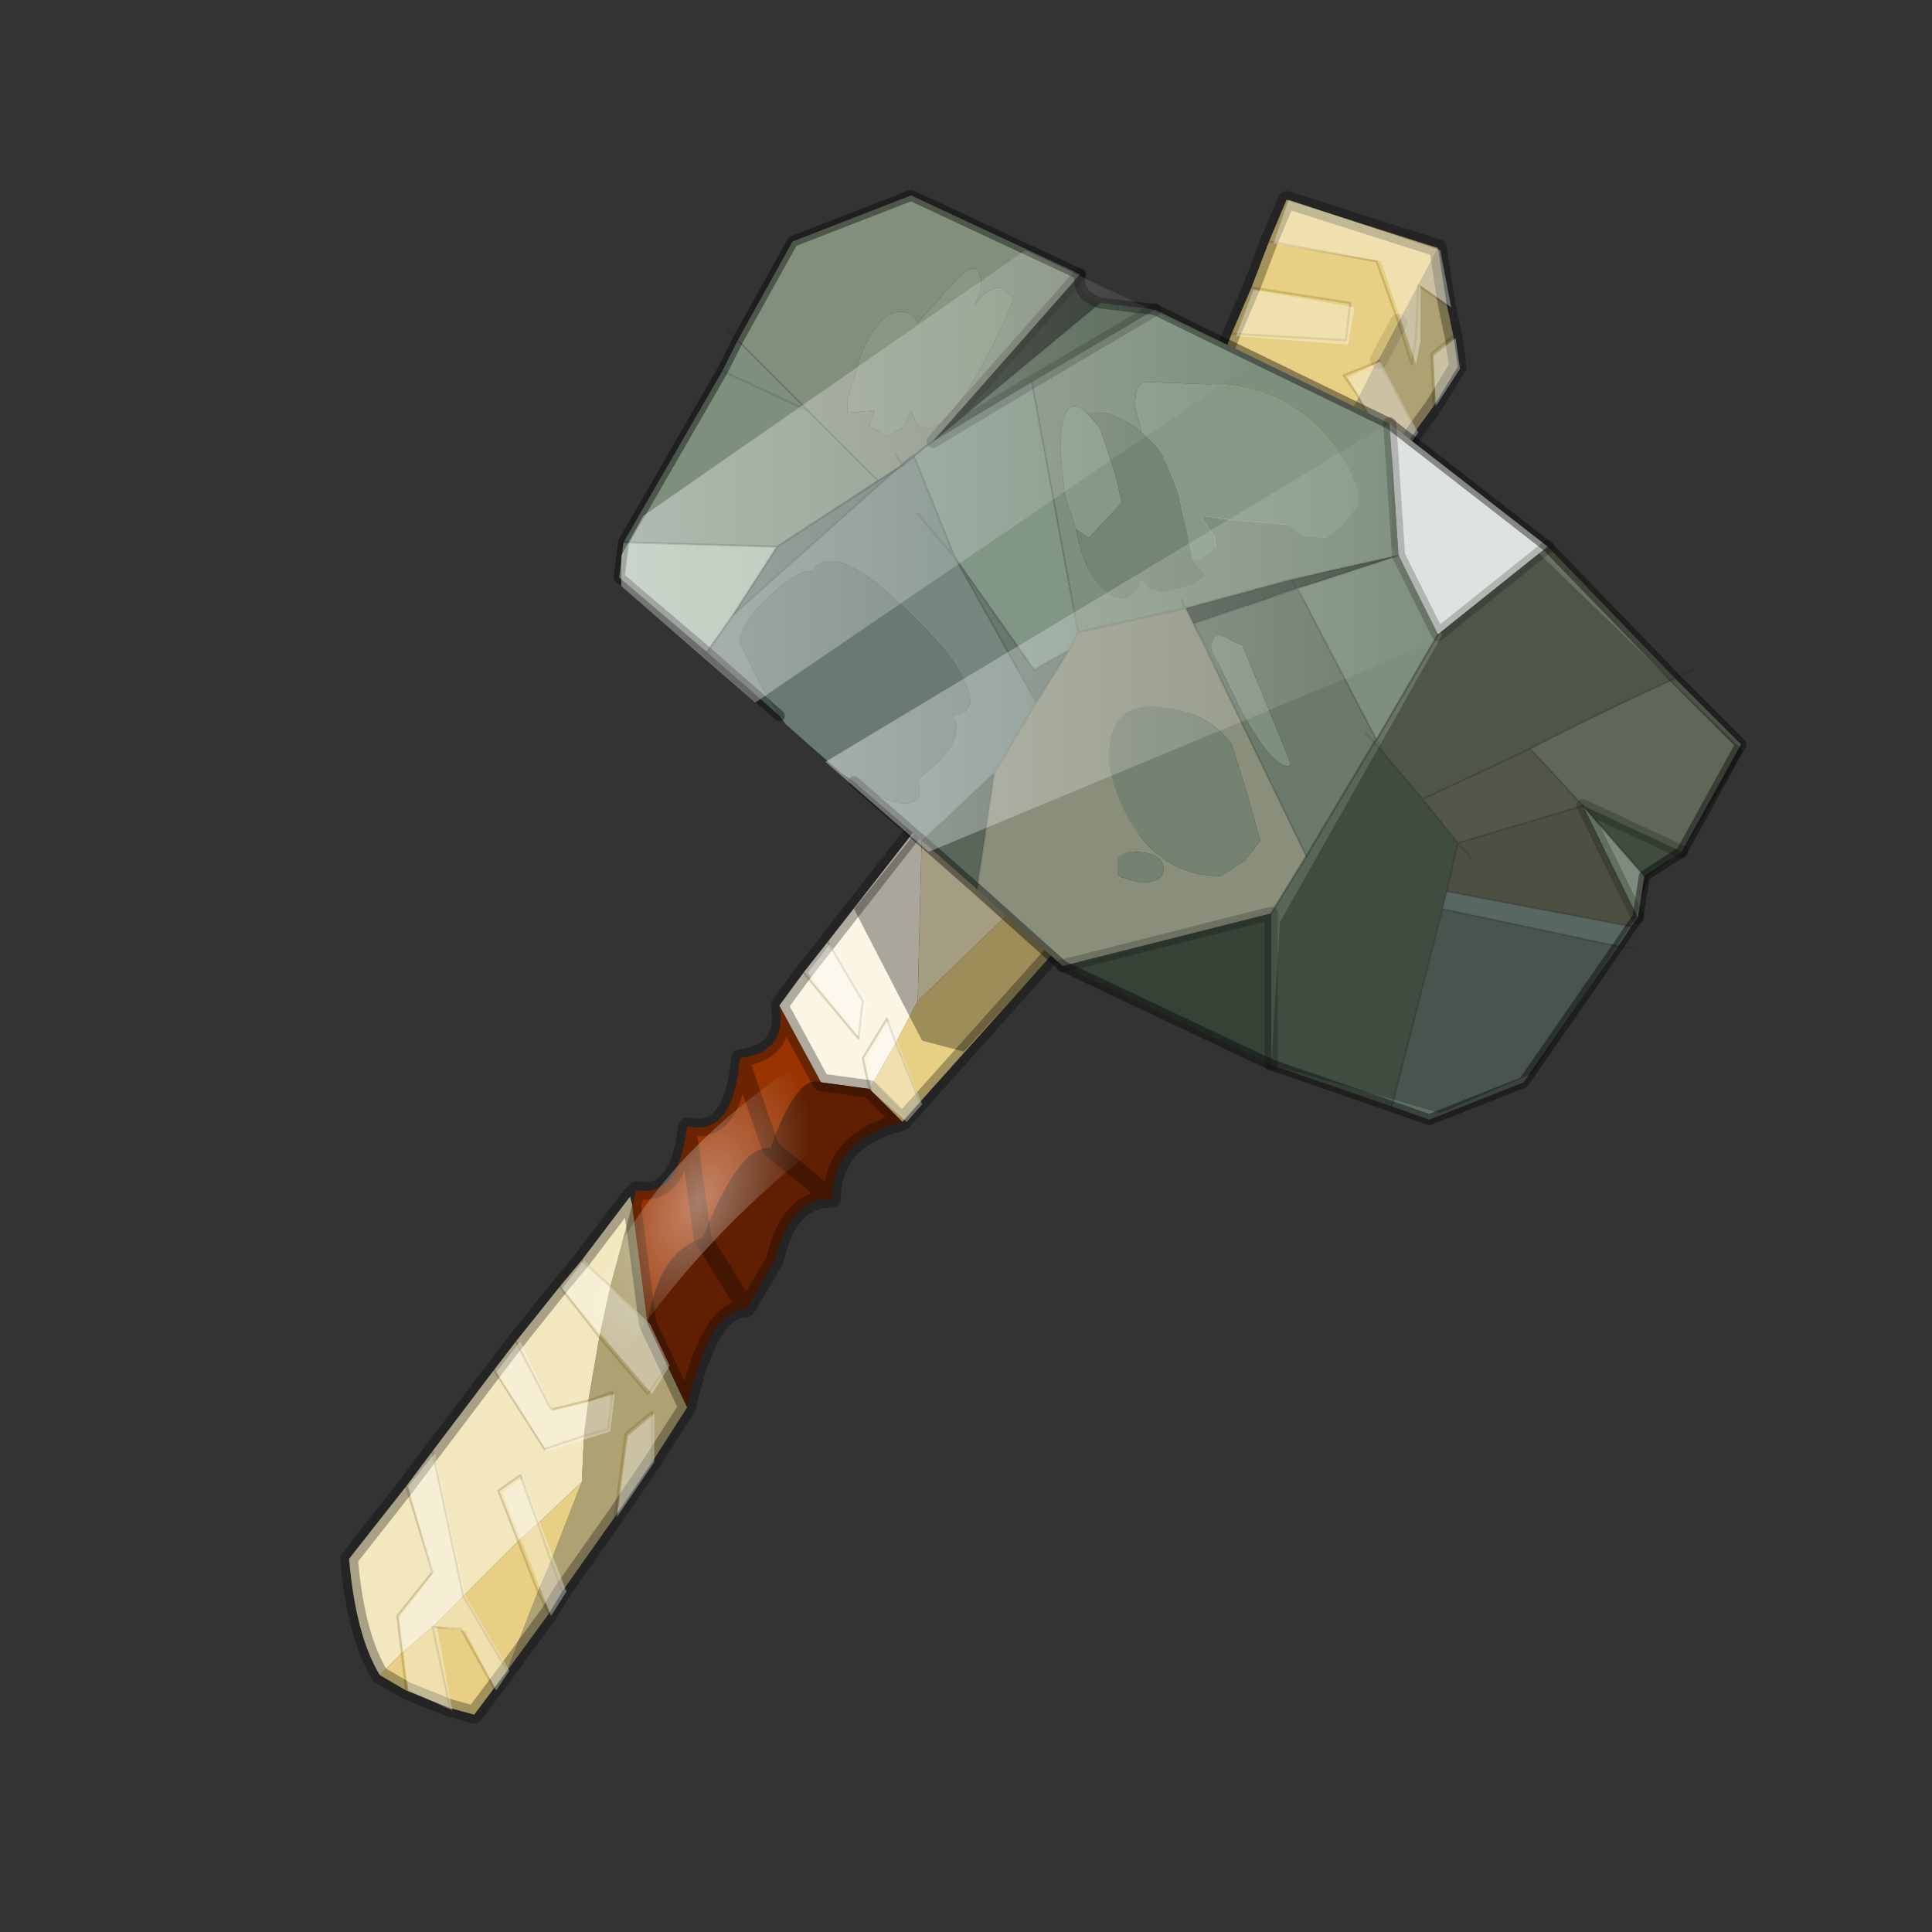 <?xml version="1.0" encoding="UTF-8" standalone="no"?>
<svg xmlns:xlink="http://www.w3.org/1999/xlink" height="440.0px" width="440.0px" xmlns="http://www.w3.org/2000/svg">
  <rect width="100%" height="100%" fill="#333333" stroke="none"/>
  <g transform="matrix(10.0, 0.0, 0.0, 10.0, 0.0, 0.0)">
    <use height="44.0" transform="matrix(1.0, 0.0, 0.0, 1.0, 0.0, 0.0)" width="44.0" xlink:href="#shape0"/>
  </g>
  <defs>
    <g id="shape0" transform="matrix(1.0, 0.0, 0.0, 1.0, 0.0, 0.0)">
      <path d="M44.0 44.0 L0.0 44.0 0.0 0.0 44.0 0.0 44.0 44.0" fill="#33cc33" fill-opacity="0.0" fill-rule="evenodd" stroke="none"/>
      <path d="M31.85 7.35 L32.3 6.5 32.75 5.65 32.95 6.95 33.1 7.65 33.2 8.35 32.65 9.25 32.25 9.8 31.75 10.55 29.4 14.1 28.6 13.35 30.95 9.05 31.35 8.25 31.4 8.2 32.25 9.8 31.4 8.2 31.85 7.35 32.15 8.3 32.25 7.65 32.3 6.5 32.95 6.95 32.3 6.5 32.25 7.65 32.15 8.3 31.85 7.35 M15.65 32.05 L14.85 33.3 14.0 34.55 12.8 36.25 12.5 36.75 11.55 38.05 12.25 36.25 12.55 35.55 13.25 33.75 13.3 32.7 13.85 32.55 13.95 31.7 13.4 31.9 13.95 31.7 13.85 32.55 13.3 32.7 13.4 31.9 13.65 30.45 13.9 29.3 14.4 27.45 14.75 30.15 15.2 31.1 15.65 32.05 M33.1 7.65 L32.6 8.05 32.65 9.25 32.6 8.05 33.1 7.65 M31.75 10.55 L30.95 9.05 31.75 10.55 M14.75 30.15 L13.9 29.3 14.75 30.15 M15.2 31.1 L14.75 31.75 13.65 30.45 14.75 31.75 15.2 31.1 M12.8 36.25 L12.55 35.55 12.8 36.25 M14.0 34.55 L14.25 32.65 14.85 32.15 14.85 33.3 14.85 32.15 14.25 32.65 14.0 34.55 M12.5 36.75 L12.25 36.25 12.5 36.75" fill="#afa272" fill-rule="evenodd" stroke="none"/>
      <path d="M28.9 5.5 L29.3 4.55 32.75 5.65 32.3 6.5 31.85 7.35 31.35 5.95 28.9 5.5 31.35 5.95 31.85 7.35 31.4 8.2 31.35 8.25 30.95 9.05 30.6 8.55 31.35 8.25 30.6 8.55 30.95 9.05 28.6 13.35 28.45 13.7 28.3 13.95 27.65 8.65 28.05 7.6 28.5 6.55 28.9 5.5 M25.65 19.85 L20.95 25.1 20.55 25.55 19.8 24.8 20.4 23.75 20.9 22.8 26.7 17.2 25.65 19.85 M11.55 38.05 L11.25 38.45 10.8 39.05 10.25 38.9 9.25 38.5 8.65 38.15 9.15 37.65 9.85 37.05 10.55 36.35 11.8 35.1 12.25 34.7 13.25 33.75 12.55 35.55 12.25 36.25 11.55 38.05 10.55 36.35 11.55 38.05 M28.05 7.6 L30.65 7.75 30.75 6.9 28.5 6.55 30.75 6.9 30.65 7.75 28.05 7.6 M20.95 25.1 L20.4 23.75 20.95 25.1 M11.8 35.1 L12.25 36.25 11.8 35.1 M12.25 34.7 L12.55 35.55 12.25 34.7 M10.25 38.9 L9.85 37.05 10.5 37.1 11.25 38.45 10.5 37.1 9.85 37.05 10.25 38.9 M9.15 37.65 L9.25 38.5 9.15 37.65" fill="#e7d083" fill-rule="evenodd" stroke="none"/>
      <path d="M8.65 38.15 Q8.1 37.25 7.95 35.5 L9.25 33.85 9.85 33.05 11.25 31.2 11.75 30.55 12.75 29.3 13.25 28.7 14.35 27.25 14.4 27.45 13.9 29.3 13.65 30.45 12.75 29.3 13.65 30.45 13.4 31.9 13.3 32.7 13.25 33.75 12.25 34.7 11.8 35.1 10.55 36.35 9.85 37.05 9.15 37.65 8.65 38.15 M21.0 18.7 L27.65 8.65 28.3 13.95 26.7 17.2 20.9 22.8 21.0 18.7 M13.25 28.7 L13.9 29.3 13.25 28.7 M11.25 31.2 L12.4 33.0 13.3 32.7 12.4 33.0 11.25 31.2 M11.8 35.1 L11.35 33.95 11.85 33.6 12.25 34.7 11.85 33.6 11.35 33.95 11.8 35.1 M13.4 31.9 L12.55 32.1 11.75 30.55 12.55 32.1 13.4 31.9 M9.15 37.65 L9.05 36.8 9.85 35.8 9.25 33.85 9.85 35.8 9.05 36.8 9.15 37.65 M9.85 33.05 L10.55 36.35 9.85 33.05" fill="#f2e7bf" fill-rule="evenodd" stroke="none"/>
      <path d="M14.5 27.1 Q15.45 27.3 15.65 25.65 16.7 25.9 16.85 24.1 17.95 23.95 17.75 22.9 L18.7 24.65 Q18.15 24.45 17.55 26.15 16.85 26.05 16.0 28.2 15.0 28.5 14.75 30.15 L14.4 27.45 14.5 27.1 M15.65 25.65 L16.0 28.2 15.65 25.65 M16.85 24.1 L17.55 26.15 16.85 24.1" fill="#993300" fill-rule="evenodd" stroke="none"/>
      <path d="M17.75 22.9 L18.3 22.15 18.85 21.45 21.0 18.7 20.9 22.8 20.4 23.75 20.2 23.2 19.65 24.1 19.8 24.8 19.65 24.1 20.2 23.2 20.4 23.75 19.8 24.8 18.7 24.65 17.75 22.9 M18.85 21.45 L19.65 22.8 19.55 23.65 18.3 22.15 19.55 23.65 19.65 22.8 18.85 21.45" fill="#faf5e4" fill-rule="evenodd" stroke="none"/>
      <path d="M20.55 25.55 Q18.95 25.95 18.95 27.3 17.95 27.3 17.65 28.7 L17.0 29.8 Q16.15 29.8 15.65 32.05 L15.2 31.1 14.75 30.15 Q15.0 28.5 16.0 28.2 L17.0 29.8 16.0 28.2 Q16.85 26.05 17.55 26.15 18.15 24.45 18.7 24.65 L19.8 24.8 20.55 25.55 M18.95 27.3 L17.55 26.15 18.95 27.3" fill="#5f1f00" fill-rule="evenodd" stroke="none"/>
      <path d="M28.9 5.5 L31.35 5.95 31.85 7.35 32.15 8.3 32.25 7.65 32.3 6.5 32.95 6.95 M28.5 6.55 L30.75 6.9 30.65 7.75 28.05 7.6 M32.65 9.25 L32.6 8.05 33.1 7.65 M31.4 8.2 L31.35 8.25 30.6 8.55 30.95 9.05 31.75 10.55 M31.4 8.2 L32.25 9.8 M13.9 29.3 L13.25 28.7 M13.9 29.3 L14.75 30.15 M12.75 29.3 L13.65 30.45 14.75 31.75 15.2 31.1 M18.3 22.15 L19.55 23.65 19.65 22.8 18.85 21.45 M19.8 24.8 L19.65 24.1 20.2 23.2 20.4 23.75 20.95 25.1 M13.4 31.9 L13.95 31.7 13.85 32.55 13.3 32.7 12.4 33.0 11.25 31.2 M12.55 35.55 L12.8 36.25 M14.85 33.3 L14.85 32.15 14.25 32.65 14.0 34.55 M12.25 34.7 L11.85 33.6 11.35 33.95 11.8 35.1 M12.25 36.25 L11.8 35.1 M10.55 36.35 L11.55 38.05 M12.55 35.55 L12.25 34.7 M12.25 36.25 L12.5 36.75 M11.25 38.45 L10.5 37.1 9.85 37.05 10.25 38.9 M11.75 30.55 L12.55 32.1 13.4 31.9 M9.25 38.5 L9.15 37.65 M9.25 33.85 L9.85 35.8 9.05 36.8 9.15 37.65 M10.55 36.35 L9.85 33.05" fill="none" stroke="#593d00" stroke-linecap="round" stroke-linejoin="round" stroke-opacity="0.2" stroke-width="0.05"/>
      <path d="M32.75 5.65 L29.3 4.55 28.9 5.5 M32.75 5.65 L32.95 6.95 33.1 7.65 33.2 8.35 32.65 9.25 32.25 9.8 31.75 10.55 29.4 14.1 25.65 19.85 20.95 25.1 20.55 25.55 Q18.95 25.95 18.95 27.3 17.95 27.3 17.65 28.7 L17.0 29.8 Q16.15 29.8 15.65 32.05 L14.85 33.3 14.0 34.55 12.8 36.25 12.5 36.75 11.55 38.05 11.25 38.45 10.8 39.05 10.25 38.9 9.25 38.5 8.65 38.15 Q8.1 37.25 7.95 35.5 L9.25 33.85 9.85 33.05 11.25 31.2 11.75 30.55 12.75 29.3 13.25 28.7 14.35 27.25 14.5 27.1 Q15.45 27.3 15.65 25.65 16.7 25.9 16.85 24.1 17.95 23.95 17.75 22.9 L18.3 22.15 18.85 21.45 21.0 18.7 27.65 8.65 28.05 7.6 28.5 6.55 28.9 5.5 M14.35 27.25 L14.4 27.45 14.5 27.1 M14.4 27.45 L14.75 30.15 15.2 31.1 15.65 32.05 M16.0 28.2 L15.65 25.65 M20.55 25.55 L19.8 24.8 18.7 24.65 M17.55 26.15 L18.95 27.3 M16.0 28.2 L17.0 29.8 M17.55 26.15 L16.85 24.1 M17.75 22.9 L18.7 24.65" fill="none" stroke="#000000" stroke-linecap="round" stroke-linejoin="round" stroke-opacity="0.302" stroke-width="0.4"/>
      <path d="M31.85 7.35 L31.4 8.2" fill="none" stroke="#000000" stroke-linecap="round" stroke-linejoin="round" stroke-opacity="0.102" stroke-width="0.4"/>
      <path d="M28.65 13.3 L29.5 14.05 25.75 19.8 21.95 23.95 21.0 23.7 19.45 20.7 21.1 18.65 26.1 11.0 28.25 12.95 28.35 13.85 28.15 14.3 28.65 13.3" fill="#000000" fill-opacity="0.322" fill-rule="evenodd" stroke="none"/>
      <path d="M31.45 8.25 L32.3 9.85 31.8 10.55 30.7 8.6 31.4 8.25 31.45 8.25 M32.7 9.25 L32.65 8.1 33.15 7.7 33.25 8.4 32.7 9.25 M32.8 5.7 L33.05 7.0 32.35 6.5 32.35 7.75 32.25 8.3 31.45 5.95 29.0 5.55 29.35 4.55 32.8 5.7 M28.15 7.65 L28.55 6.6 30.85 7.0 30.7 7.85 28.15 7.65 M18.4 22.15 L18.9 21.5 19.75 22.8 19.6 23.65 18.4 22.15 M21.0 25.15 L20.65 25.55 19.85 24.85 19.75 24.15 20.25 23.25 21.0 25.15 M9.3 33.85 L9.9 33.1 10.6 36.35 11.6 38.05 11.3 38.5 10.6 37.15 9.95 37.05 10.3 38.95 9.3 38.5 9.1 36.85 9.85 35.85 9.3 33.85 M12.8 29.35 L13.3 28.7 14.8 30.15 15.25 31.1 14.85 31.75 12.8 29.35 M11.9 33.65 L12.9 36.25 12.55 36.8 11.45 34.0 11.9 33.65 M11.85 30.55 L12.6 32.15 14.0 31.75 13.9 32.6 12.45 33.05 11.3 31.25 11.85 30.55 M14.05 34.55 L14.3 32.7 14.9 32.2 14.9 33.3 14.05 34.55" fill="#ffffff" fill-opacity="0.349" fill-rule="evenodd" stroke="none"/>
      <path d="M26.3 7.05 L23.5 8.7 21.25 10.05 25.05 6.9 26.3 7.05 M36.05 18.35 L38.3 19.4 37.45 19.95 36.05 18.35" fill="#546554" fill-rule="evenodd" stroke="none"/>
      <path d="M29.55 13.4 L31.85 12.65 29.4 13.2 27.0 13.85 24.55 14.4 23.5 8.7 26.3 7.05 31.65 9.65 31.85 12.65 32.75 14.45 31.35 16.85 29.55 13.4 M26.9 13.65 L27.0 13.85 26.9 13.65 M27.15 12.7 L27.35 12.75 27.7 12.45 27.65 12.2 27.4 11.85 27.4 11.75 28.1 11.85 29.35 11.95 29.65 12.2 30.2 12.25 30.6 11.95 30.95 11.5 Q30.95 10.85 30.25 10.0 29.2 8.75 27.45 8.75 L26.1 8.7 Q25.85 8.7 25.85 9.25 L26.0 9.85 Q25.65 9.55 25.15 9.4 L24.75 9.4 Q24.15 8.85 24.15 10.3 L24.25 11.3 24.5 12.05 24.6 12.45 Q24.95 13.65 25.65 13.65 L25.95 13.4 26.0 13.2 26.15 13.4 26.45 13.5 27.05 13.35 27.15 13.35 27.45 13.1 27.15 12.75 27.15 12.7 M28.3 14.7 L29.4 17.4 29.35 17.45 Q28.95 17.45 28.25 16.15 L27.6 14.8 Q27.6 14.4 27.85 14.5 L28.3 14.7 M18.4 9.35 L16.45 8.45 18.4 9.35 20.0 10.95 17.7 12.45 14.2 12.35 16.45 8.45 16.8 7.75 18.4 9.35" fill="#7e8f7e" fill-rule="evenodd" stroke="none"/>
      <path d="M32.75 14.45 L31.85 12.65 31.65 9.65 35.25 12.45 32.75 14.45" fill="#dfe3df" fill-rule="evenodd" stroke="none"/>
      <path d="M36.05 18.35 L37.45 19.95 37.3 20.9 36.05 18.35 M14.2 12.35 L17.7 12.45 16.7 14.0 16.1 14.85 14.1 13.15 14.2 12.35" fill="#a8b9a8" fill-rule="evenodd" stroke="none"/>
      <path d="M29.55 13.4 L29.4 13.2 29.55 13.4 27.2 14.2 27.45 14.75 27.0 13.85 29.4 13.2 31.85 12.65 29.55 13.4" fill="#495449" fill-rule="evenodd" stroke="none"/>
      <path d="M20.8 10.35 L21.75 12.7 20.9 11.7 21.75 12.7 23.6 16.0 22.65 17.6 21.0 19.15 19.45 17.8 Q20.2 18.3 20.6 18.3 20.95 18.3 20.95 18.0 L20.9 17.75 Q22.05 16.9 21.7 16.3 L22.0 16.2 22.1 16.0 Q22.1 15.25 20.55 13.8 19.0 12.3 18.5 13.0 18.1 13.0 17.45 13.65 16.85 14.2 16.85 14.65 L17.35 15.65 17.75 16.3 16.1 14.85 16.7 14.0 20.8 10.35" fill="#768780" fill-rule="evenodd" stroke="none"/>
      <path d="M31.55 17.2 L32.4 18.2 33.2 19.2 32.95 20.3 32.85 20.7 31.7 25.2 28.95 24.25 28.95 20.8 29.75 19.5 31.3 16.9 31.55 17.2" fill="#576657" fill-rule="evenodd" stroke="none"/>
      <path d="M37.15 21.1 L36.85 21.55 32.85 20.7 32.95 20.3 37.15 21.1" fill="#768a83" fill-rule="evenodd" stroke="none"/>
      <path d="M34.85 17.05 Q36.5 16.2 38.15 15.45 L39.65 16.95 38.3 19.4 36.05 18.35 34.85 17.05" fill="#7d8a76" fill-rule="evenodd" stroke="none"/>
      <path d="M32.4 18.2 L34.85 17.05 36.05 18.35 33.2 19.2 32.4 18.2" fill="#6f7362" fill-rule="evenodd" stroke="none"/>
      <path d="M31.35 16.85 L32.75 14.45 35.25 12.45 38.15 15.45 Q36.5 16.2 34.85 17.05 L32.4 18.2 31.55 17.2 31.3 16.9 31.35 16.85 31.55 17.2 31.35 16.85" fill="#697361" fill-rule="evenodd" stroke="none"/>
      <path d="M28.95 20.8 L28.95 24.25 24.2 22.0 28.95 20.8" fill="#374237" fill-rule="evenodd" stroke="none"/>
      <path d="M32.85 20.7 L36.85 21.55 34.7 24.65 32.55 25.5 31.7 25.2 32.85 20.7" fill="#607067" fill-rule="evenodd" stroke="none"/>
      <path d="M37.3 20.9 L37.15 21.1 32.95 20.3 33.2 19.2 36.05 18.35 37.3 20.9 M33.5 19.55 L33.2 19.2 33.5 19.55" fill="#68695a" fill-rule="evenodd" stroke="none"/>
      <path d="M22.8 6.55 Q22.45 6.55 22.2 6.95 L22.35 6.55 Q22.35 5.8 21.8 6.35 L20.9 7.35 Q20.8 7.1 20.5 7.1 20.0 7.1 19.6 8.1 L19.3 9.1 19.3 9.4 19.9 9.35 19.9 9.4 19.8 9.7 20.2 9.95 20.55 9.75 20.75 9.35 20.85 9.6 Q20.9 9.75 21.15 9.75 21.8 9.75 23.1 6.8 L22.8 6.55 M18.4 9.35 L16.8 7.75 18.05 5.5 20.75 4.45 24.6 6.25 21.25 10.05 21.1 10.15 20.55 10.6 20.0 10.95 18.4 9.35 M20.4 10.35 L20.55 10.6 20.4 10.35" fill="#838f7d" fill-rule="evenodd" stroke="none"/>
      <path d="M21.0 19.15 L22.65 17.6 22.25 20.25 21.0 19.15" fill="#596659" fill-rule="evenodd" stroke="none"/>
      <path d="M27.0 13.85 L27.45 14.75 29.75 19.5 28.95 20.8 24.2 22.0 22.25 20.25 22.65 17.6 23.6 16.0 24.35 14.8 24.55 14.4 27.0 13.85 M27.8 19.95 L28.35 19.6 28.7 19.15 28.4 18.05 28.05 16.95 Q27.5 16.2 26.45 16.1 25.25 15.95 25.25 17.25 25.25 17.8 25.7 18.65 26.45 19.95 27.8 19.95 M26.5 19.8 Q26.5 19.4 25.8 19.4 25.55 19.4 25.45 19.55 L25.45 19.75 25.45 19.95 25.95 20.1 Q26.5 20.1 26.5 19.8" fill="#8a8f7c" fill-rule="evenodd" stroke="none"/>
      <path d="M27.8 19.95 Q26.45 19.95 25.7 18.65 25.25 17.8 25.25 17.25 25.25 15.95 26.45 16.1 27.5 16.2 28.05 16.95 L28.4 18.05 28.7 19.15 28.35 19.6 27.8 19.95 M26.5 19.8 Q26.5 20.1 25.95 20.1 L25.45 19.95 25.45 19.75 25.45 19.55 Q25.55 19.4 25.8 19.4 26.5 19.4 26.5 19.8" fill="#768271" fill-rule="evenodd" stroke="none"/>
      <path d="M26.0 9.85 L25.85 9.25 Q25.85 8.7 26.1 8.7 L27.45 8.75 Q29.2 8.75 30.25 10.0 30.95 10.85 30.95 11.5 L30.6 11.95 30.2 12.25 29.65 12.2 29.35 11.95 28.1 11.85 27.4 11.75 27.4 11.85 27.65 12.2 27.7 12.45 27.35 12.75 27.15 12.7 26.85 11.25 Q26.5 10.25 26.15 10.0 L26.0 9.85 M24.5 12.05 L24.25 11.3 24.15 10.3 Q24.15 8.85 24.75 9.4 L25.05 9.75 25.4 10.8 25.55 11.45 24.8 12.25 24.5 12.05" fill="#869986" fill-rule="evenodd" stroke="none"/>
      <path d="M27.15 12.7 L27.15 12.75 27.45 13.1 27.15 13.35 27.05 13.35 26.45 13.5 26.15 13.4 26.0 13.2 25.95 13.4 25.65 13.65 Q24.95 13.65 24.6 12.45 L24.5 12.05 24.8 12.25 25.55 11.45 25.4 10.8 25.05 9.75 24.75 9.4 25.15 9.4 Q25.65 9.55 26.0 9.85 L26.15 10.0 Q26.5 10.25 26.85 11.25 L27.15 12.7" fill="#748574" fill-rule="evenodd" stroke="none"/>
      <path d="M17.75 16.3 L17.35 15.65 16.85 14.65 Q16.85 14.2 17.45 13.65 18.1 13.0 18.5 13.0 19.0 12.3 20.55 13.8 22.1 15.25 22.1 16.0 L22.0 16.2 21.7 16.3 Q22.05 16.9 20.9 17.75 L20.95 18.0 Q20.95 18.3 20.6 18.3 20.2 18.3 19.45 17.8 L19.15 17.6 17.9 16.5 17.75 16.3" fill="#6a7a73" fill-rule="evenodd" stroke="none"/>
      <path d="M22.8 6.55 L23.1 6.8 Q21.8 9.75 21.15 9.75 20.9 9.75 20.85 9.6 L20.75 9.35 20.55 9.75 20.2 9.95 19.8 9.7 19.9 9.4 19.9 9.35 19.3 9.4 19.3 9.1 19.6 8.1 Q20.0 7.1 20.5 7.1 20.8 7.1 20.9 7.35 L21.8 6.35 Q22.35 5.8 22.35 6.55 L22.2 6.95 Q22.45 6.55 22.8 6.55" fill="#899682" fill-rule="evenodd" stroke="none"/>
      <path d="M23.5 8.7 L24.55 14.4 24.35 14.8 23.55 15.25 21.75 12.7 20.8 10.35 20.55 10.6 21.1 10.15 21.25 10.05 23.5 8.7" fill="#829687" fill-rule="evenodd" stroke="none"/>
      <path d="M21.75 12.7 L23.55 15.25 24.35 14.8 23.6 16.0 21.75 12.7" fill="#68786c" fill-rule="evenodd" stroke="none"/>
      <path d="M24.6 6.25 Q24.5 6.7 25.05 6.9 L21.25 10.05 24.6 6.25" fill="#283028" fill-rule="evenodd" stroke="none"/>
      <path d="M17.7 12.45 L20.0 10.95 20.55 10.6 20.8 10.35 16.7 14.0 17.7 12.45" fill="#64736c" fill-rule="evenodd" stroke="none"/>
      <path d="M27.45 14.75 L27.2 14.2 29.55 13.4 31.35 16.85 31.3 16.9 31.1 16.7 31.3 16.9 29.75 19.5 27.45 14.75 M28.3 14.7 L27.85 14.5 Q27.6 14.4 27.6 14.8 L28.25 16.15 Q28.95 17.45 29.35 17.45 L29.4 17.4 28.3 14.7" fill="#6b7a6b" fill-rule="evenodd" stroke="none"/>
      <path d="M31.65 9.65 L26.3 7.05 M38.15 15.45 L35.25 12.45 31.65 9.65 M37.15 21.1 L36.85 21.55 M31.7 25.2 L32.55 25.5 34.7 24.65 36.85 21.55 M37.45 19.95 L38.3 19.4 39.65 16.95 38.15 15.45 M37.45 19.95 L37.3 20.9 37.15 21.1 M28.95 24.25 L31.7 25.2 M24.2 22.0 L28.95 24.25 M25.05 6.9 L26.3 7.05 M24.6 6.25 Q24.5 6.7 25.05 6.9 M16.8 7.75 L16.45 8.45 14.2 12.35 14.1 13.15 16.1 14.85 17.75 16.3 M16.8 7.75 L18.05 5.5 20.75 4.45 24.6 6.25 M19.45 17.8 L21.0 19.15 22.25 20.25 24.2 22.0" fill="none" stroke="#000000" stroke-linecap="round" stroke-linejoin="round" stroke-opacity="0.4" stroke-width="0.25"/>
      <path d="M31.35 16.85 L32.75 14.45 M31.3 16.9 L31.35 16.85 M36.05 18.35 L37.45 19.95 M29.75 19.5 L28.95 20.8 M29.75 19.5 L31.3 16.9 M14.2 12.35 L17.7 12.45 20.0 10.95 20.55 10.6 M21.1 10.15 L20.55 10.6 M16.7 14.0 L16.1 14.85 M16.7 14.0 L17.7 12.45" fill="none" stroke="#000000" stroke-linecap="round" stroke-linejoin="round" stroke-opacity="0.2" stroke-width="0.05"/>
      <path d="M32.75 14.45 L31.85 12.65 31.65 9.65 M26.3 7.05 L23.5 8.7 M35.25 12.45 L32.75 14.45 M38.3 19.4 L36.05 18.35 M37.3 20.9 L36.05 18.35 M28.95 20.8 L28.95 24.25 M28.95 20.8 L24.2 22.0 M21.25 10.05 L23.5 8.7 M24.6 6.25 L21.25 10.05" fill="none" stroke="#000000" stroke-linecap="round" stroke-linejoin="round" stroke-opacity="0.2" stroke-width="0.3"/>
      <path d="M29.4 13.2 L29.55 13.4 31.85 12.65 29.4 13.2 27.0 13.85 27.45 14.75 27.2 14.2 29.55 13.4 31.35 16.85 31.55 17.2 32.4 18.2 34.85 17.05 Q36.5 16.2 38.15 15.45 L38.55 15.25 M23.5 8.7 L24.55 14.4 27.0 13.85 26.9 13.65 M31.3 16.9 L31.1 16.7 M36.85 21.55 L37.2 21.6 M36.85 21.55 L32.85 20.7 31.7 25.2 M37.15 21.1 L32.95 20.3 32.85 20.7 M36.05 18.35 L33.2 19.2 33.5 19.55 M32.4 18.2 L33.2 19.2 32.95 20.3 M31.3 16.9 L31.55 17.2 M36.05 18.35 L34.85 17.05 M25.05 6.9 L21.25 10.05 21.1 10.15 M16.8 7.75 L16.55 7.5 M16.45 8.45 L18.4 9.35 16.8 7.75 M20.0 10.95 L18.4 9.35 M20.55 10.6 L20.8 10.35 21.75 12.7 23.55 15.25 24.35 14.8 24.55 14.4 M20.9 11.7 L21.75 12.7 23.6 16.0 24.35 14.8 M20.55 10.6 L20.4 10.35 M21.0 19.15 L22.65 17.6 23.6 16.0 M20.8 10.35 L16.7 14.0 M22.25 20.25 L22.65 17.6 M27.45 14.75 L29.75 19.5" fill="none" stroke="#000000" stroke-linecap="round" stroke-linejoin="round" stroke-opacity="0.102" stroke-width="0.05"/>
      <path d="M35.05 12.6 L39.7 17.1 38.35 19.35 37.55 19.95 37.25 20.9 34.9 24.45 32.8 25.35 28.95 24.25 29.15 21.0 32.85 14.45 32.8 14.4 35.05 12.6" fill="#000000" fill-opacity="0.251" fill-rule="evenodd" stroke="none"/>
      <path d="M19.2 23.65 Q20.6 23.9 20.1 25.05 16.0 27.75 13.55 31.85 12.95 32.2 13.15 30.95 14.0 26.8 18.7 23.9 L19.2 23.65" fill="url(#gradient0)" fill-rule="evenodd" stroke="none"/>
      <path d="M31.7 12.45 L32.85 14.45 32.8 14.55 21.15 19.4 18.8 17.35 31.7 9.6 31.7 12.45" fill="url(#gradient1)" fill-rule="evenodd" stroke="none"/>
      <path d="M14.15 12.65 L14.65 11.75 23.35 5.7 28.65 8.2 17.2 16.0 14.15 13.35 14.15 12.65" fill="url(#gradient2)" fill-rule="evenodd" stroke="none"/>
    </g>
    <radialGradient cx="0" cy="0" gradientTransform="matrix(-0.001, -0.003, -0.003, 0.003, 15.9, 27.35)" gradientUnits="userSpaceOnUse" id="gradient0" r="819.2" spreadMethod="pad">
      <stop offset="0.0" stop-color="#ffffff" stop-opacity="0.412"/>
      <stop offset="1.0" stop-color="#ffffff" stop-opacity="0.0"/>
    </radialGradient>
    <linearGradient gradientTransform="matrix(0.009, 0.0, 0.0, 0.006, 25.8, 14.5)" gradientUnits="userSpaceOnUse" id="gradient1" spreadMethod="pad" x1="-819.2" x2="819.2">
      <stop offset="0.0" stop-color="#ffffff" stop-opacity="0.4"/>
      <stop offset="1.0" stop-color="#ffffff" stop-opacity="0.0"/>
    </linearGradient>
    <linearGradient gradientTransform="matrix(0.009, 0.0, 0.0, 0.006, 21.4, 10.85)" gradientUnits="userSpaceOnUse" id="gradient2" spreadMethod="pad" x1="-819.2" x2="819.2">
      <stop offset="0.0" stop-color="#ffffff" stop-opacity="0.4"/>
      <stop offset="1.0" stop-color="#ffffff" stop-opacity="0.0"/>
    </linearGradient>
  </defs>
</svg>
